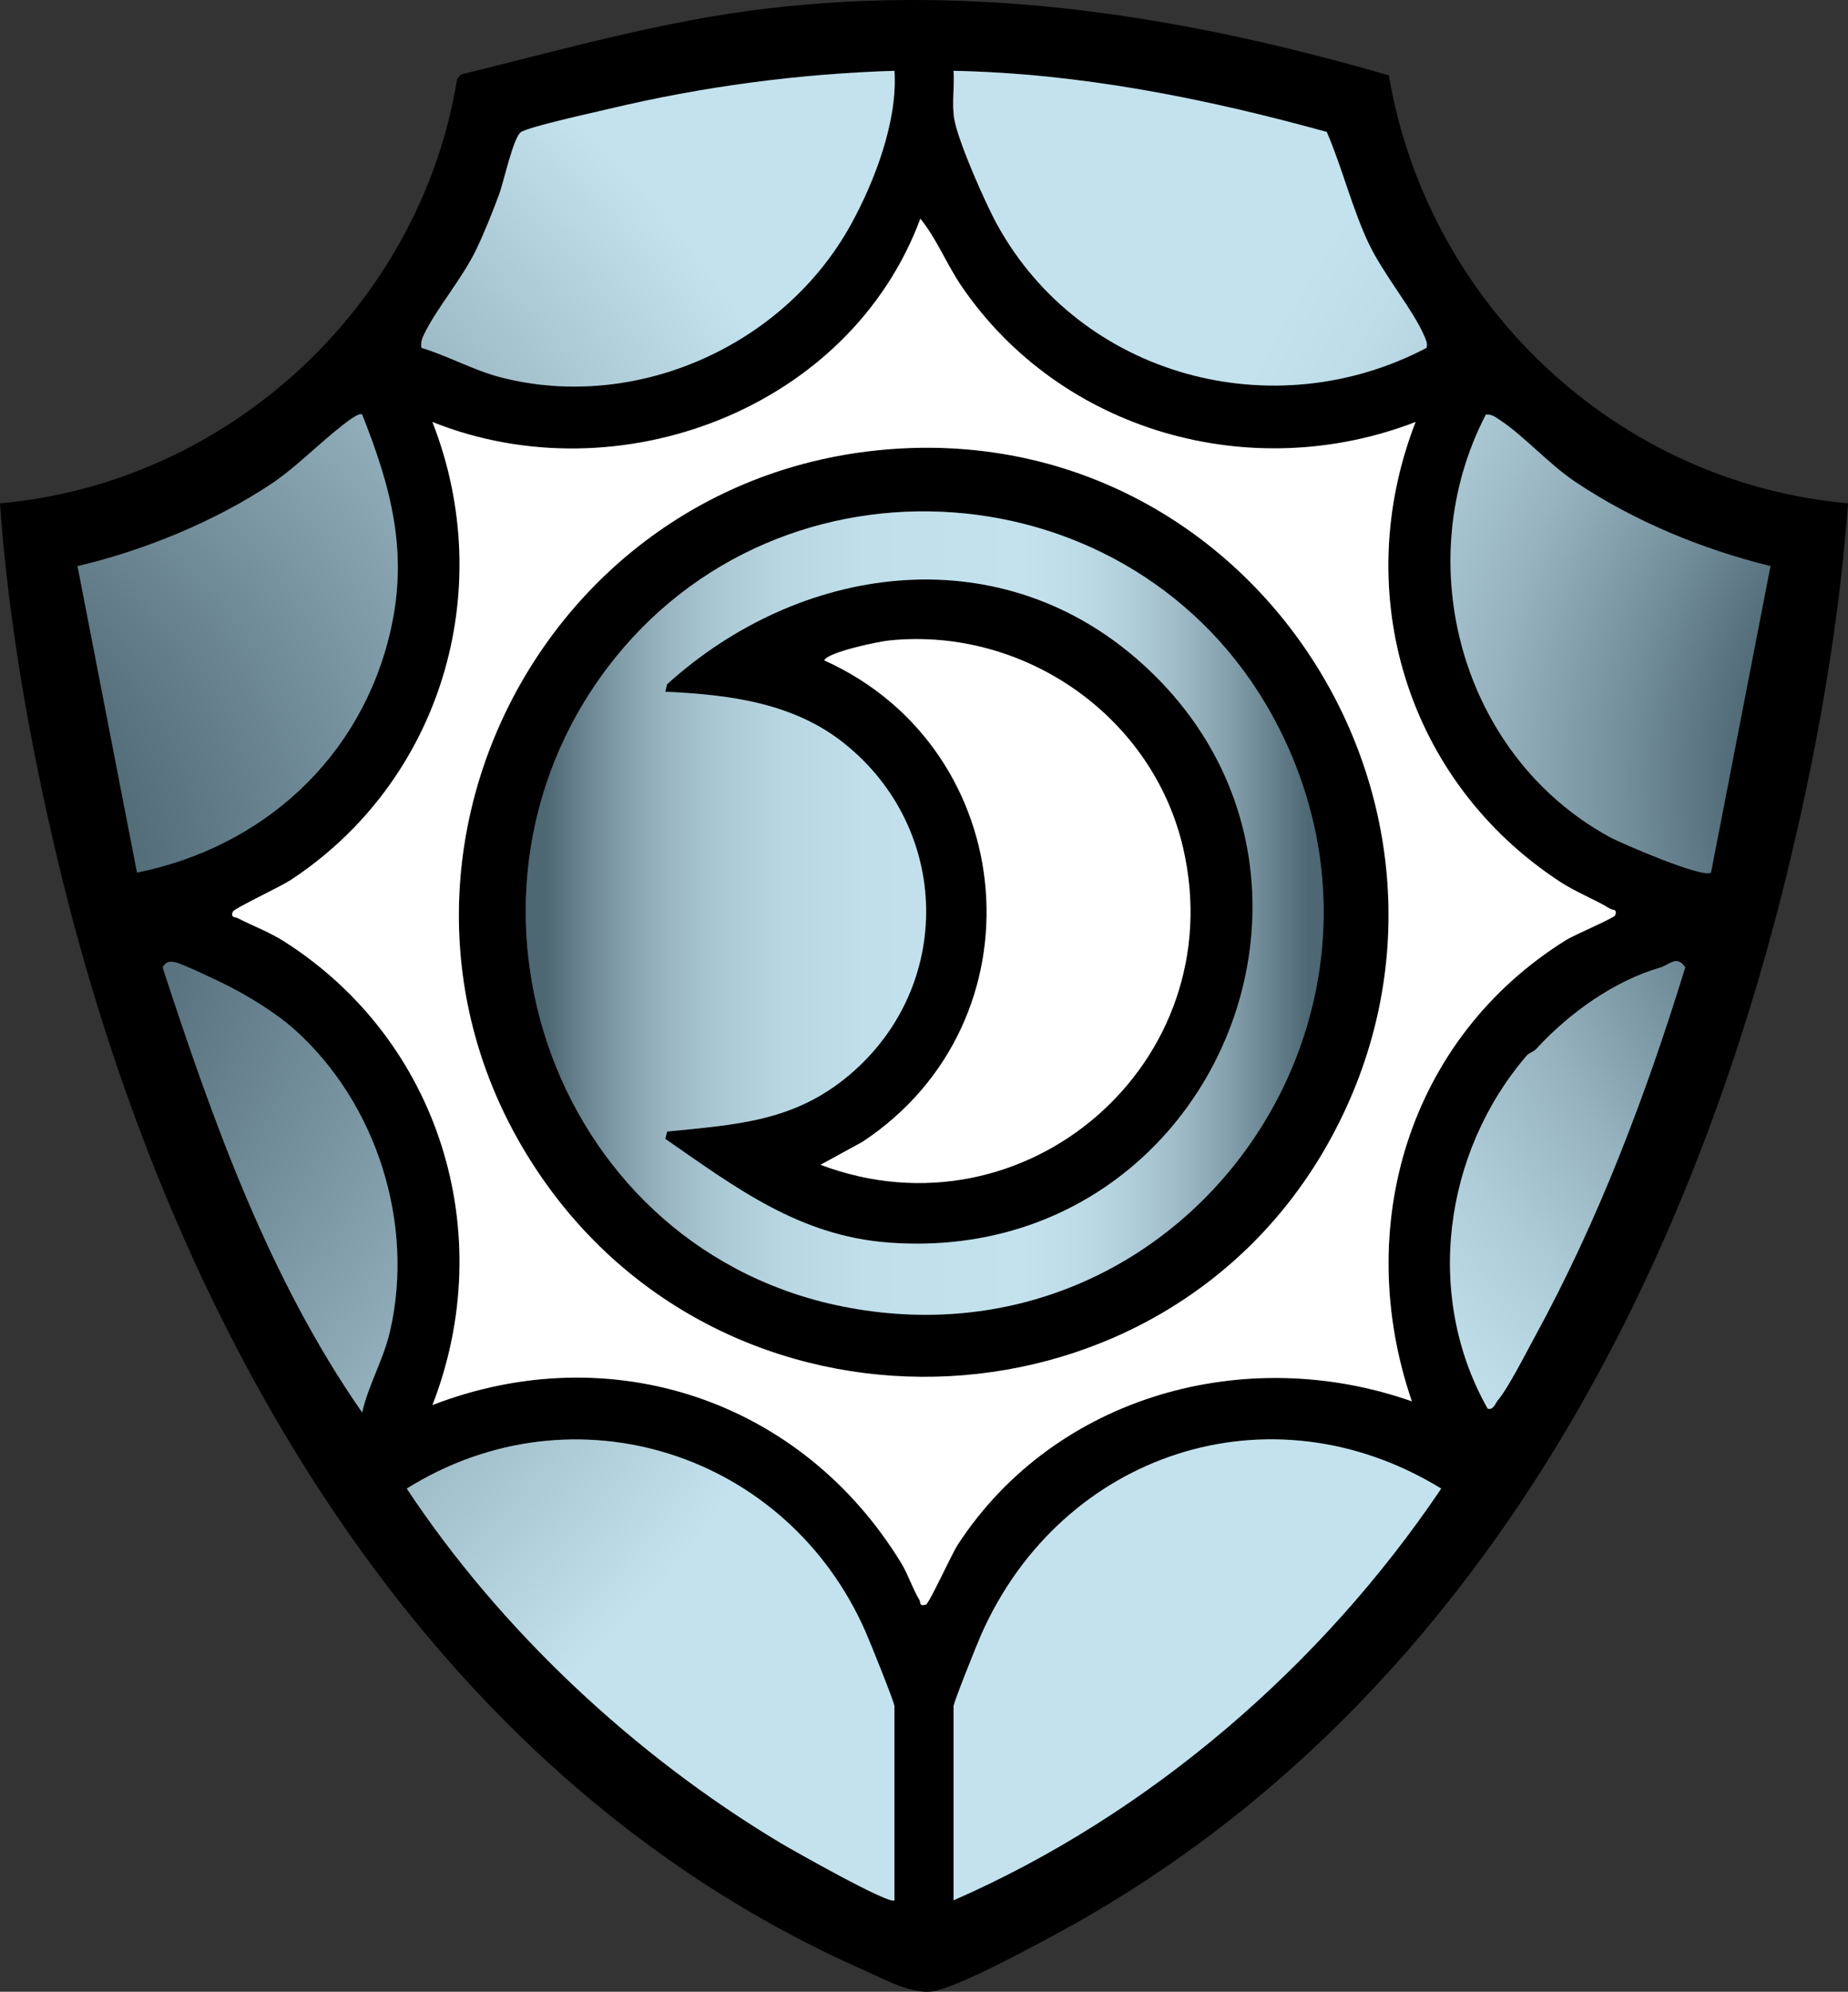 <?xml version="1.0" encoding="UTF-8"?><svg id="Layer_2" xmlns="http://www.w3.org/2000/svg" width="499.979" height="538.917" xmlns:xlink="http://www.w3.org/1999/xlink" viewBox="0 0 499.979 538.917"><rect x="0" y="0" width="499.979" height="538.917" fill="#333333" stroke="none"/><defs><style>.cls-1{fill:#fff;}.cls-2{fill:url(#radial-gradient);}.cls-3{fill:url(#radial-gradient-2);}.cls-4{fill:url(#linear-gradient);}</style><radialGradient id="radial-gradient" cx="567.105" cy="211.331" fx="567.105" fy="211.331" r="411.702" gradientUnits="userSpaceOnUse"><stop offset=".228" stop-color="#4d6773"/><stop offset=".311" stop-color="#738f9b"/><stop offset=".4" stop-color="#96b3bf"/><stop offset=".483" stop-color="#aeccd8"/><stop offset=".557" stop-color="#bddce8"/><stop offset=".617" stop-color="#c3e2ee"/></radialGradient><radialGradient id="radial-gradient-2" cx="-39.8" cy="242.708" fx="-39.8" fy="242.708" r="332.244" gradientUnits="userSpaceOnUse"><stop offset=".2" stop-color="#4d6773"/><stop offset=".563" stop-color="#8facb8"/><stop offset=".864" stop-color="#c3e2ee"/></radialGradient><linearGradient id="linear-gradient" x1="142.235" y1="247.054" x2="374.946" y2="247.054" gradientUnits="userSpaceOnUse"><stop offset=".024" stop-color="#4d6773"/><stop offset=".06" stop-color="#66818d"/><stop offset=".111" stop-color="#829eaa"/><stop offset=".167" stop-color="#9ab7c3"/><stop offset=".23" stop-color="#accad6"/><stop offset=".303" stop-color="#b9d7e3"/><stop offset=".396" stop-color="#c0dfeb"/><stop offset=".576" stop-color="#c3e2ee"/><stop offset=".634" stop-color="#bedde9"/><stop offset=".695" stop-color="#b3d1dd"/><stop offset=".757" stop-color="#9fbcc8"/><stop offset=".819" stop-color="#839fab"/><stop offset=".882" stop-color="#5f7a86"/><stop offset=".91" stop-color="#4d6773"/></linearGradient></defs><g id="Layer_1-2"><path d="M375.757,20.393c10.436,61.766,61.487,110.22,124.222,115.786-2.464,33.688-8.597,67.973-16.671,100.808-28.737,116.87-89.291,228.108-198.297,286.703-7.357,3.955-24.674,13.313-32.011,14.992-5.77,1.321-13.835-3.205-19.37-5.654C113.065,479.67,45.085,356.284,15.67,232.986c-7.535-31.585-13.382-64.445-15.67-96.808,61.867-5.424,113.754-53.548,123.663-114.79l1.06-1.232c27.427-6.724,54.713-14.562,82.89-17.866,57.692-6.765,112.904,2.101,168.145,18.102ZM241.995,19.162c-25.975.801-51.961,4.266-77.214,10.296-4.461,1.065-21.055,4.681-23.758,6.242-2.114,1.221-4.683,13.415-6.015,16.985-1.779,4.766-3.965,10.283-6.16,14.84-3.807,7.906-10.781,15.976-14.098,22.901-.568,1.185-1.003,2.356-.722,3.695,7.285,2.204,14.112,6.093,21.515,7.992,36.516,9.366,76.501-8.48,94.617-41.274,6.495-11.758,12.749-28.219,11.834-41.677ZM385.947,94.119c.329-1.077-.082-1.948-.483-2.919-2.985-7.234-11.355-17.093-15.333-25.675-4.478-9.661-6.981-20.066-11.174-29.826-32.936-9.094-66.645-15.84-100.974-16.537.314,4.29-.551,9.068.238,13.272,1.159,6.178,8.34,22.508,11.596,28.404,22.725,41.162,74.8,55.021,116.129,33.281ZM382.989,114.177c-44.421,17.176-95.907,2.711-122.814-36.695-4.062-5.949-6.733-12.857-11.174-18.314-19.086,51.473-81.573,75.204-132.01,55.009,17.842,45.484,2.403,97.226-38.472,124.018-2.569,1.684-15.24,7.648-15.534,8.482-.6,1.704.56,1.353,1.28,1.722,4.153,2.131,8.546,3.732,12.648,6.345,42.025,26.774,58.155,78.946,40.088,125.422,48.396-18.681,99.91-1.274,126.795,42.695,1.903,3.112,3.121,7.041,4.955,10.018.434.704-.213,1.773,1.73,1.294.898-.222,6.922-13.594,8.702-16.315,26.377-40.34,77.907-54.507,122.804-38.696-16.16-47.144-.935-98.217,41.697-124.803,2.338-1.458,13.076-5.996,13.314-6.702.604-1.787-.675-1.35-1.294-1.73-4.212-2.585-9.237-4.471-13.627-7.344-41.421-27.106-57.062-78.135-39.085-124.406ZM97.981,112.167c-.797-.731-4.535,2.302-5.467,3.025-6.259,4.859-12.587,11.393-19.208,15.794-15.365,10.212-34.439,17.994-52.324,22.193l16.089,82.909c34.153-6.886,60.841-31.177,68.64-65.698,4.78-21.159.041-38.652-7.731-58.223ZM478.996,153.179c-18.521-4.574-36.864-12.139-52.75-22.768-7.127-4.768-13.956-12.46-20.323-16.675-1.205-.798-2.348-1.71-3.917-1.566-20.899,40.267-6.614,92.278,33.286,114.194,3.517,1.932,25.628,11.396,27.619,9.719l16.084-82.904ZM79.636,278.521c-5.025-4.496-12.421-9.001-18.46-12.04-2.324-1.169-12.196-5.882-13.905-6.143-1.788-.273-2.194-.078-3.286,1.352,13.65,41.766,28.779,84.24,53.995,120.478,1.668-7.459,5.75-14.205,7.537-21.972,6.712-29.164-3.622-61.76-25.881-81.674ZM415.637,283.819c-.656.717-1.903.998-2.619,1.833-22.49,26.224-27.732,65.092-10.515,95.511,1.583.386,2.003-1.411,2.718-2.263,2.913-3.469,7.504-12.608,9.94-17.06,17.325-31.662,30.18-65.638,40.781-100.101-2.236-3.443-4.31-.66-6.697.031-12.274,3.556-24.466,12.058-33.608,22.049ZM241.989,514.167v-52.5c0-1.082-6.725-17.69-7.819-20.181-21.234-48.364-78.888-67.007-124.117-38.72,25.379,38.332,61.543,72.149,101.013,95.824,3.039,1.823,29.722,16.943,30.923,15.577ZM257.989,514.167c53.03-23.206,99.669-63.483,131.934-111.402-46.332-28.402-102.652-9.633-124.419,39.417-1.048,2.362-7.515,18.441-7.515,19.485v52.5ZM241.786,121.464c98.754-6.852,165.656,99.361,118.375,186.375-44.046,81.061-159.955,87.073-212.987,11.644-56.524-80.396-2.89-191.254,94.612-198.019ZM164.408,180.584c-48.188,63.649-13.973,158.728,65.4,173.264,91.191,16.701,158.666-79.888,114.353-160.353-37.195-67.54-133.177-74.433-179.753-12.912ZM179.997,308.148l.496-1.984c18.817-1.916,34.449-2.639,49.508-15.484,28.101-23.97,27.223-66.432-1.534-89.491-13.821-11.082-31.258-13.24-48.473-14.027l.474-2.016c35.807-32.432,88.726-40.055,126.994-6.952,65.72,56.849,21.079,164.581-67.012,158.012-24.277-1.81-41.372-14.851-60.453-28.058ZM221.997,315.155c55.334,20.914,111.429-27.684,98.121-85.616-8.202-35.704-43.035-59.955-79.507-56.25-2.963.301-16.557,3.13-17.617,5.383,53.373,24.041,59.679,97.707,10.305,130.305l-11.302,6.178Z"/><path class="cls-1" d="M382.989,114.177c-17.977,46.271-2.336,97.3,39.085,124.406,4.39,2.873,9.415,4.759,13.627,7.344.619.38,1.898-.057,1.294,1.73-.239.706-10.977,5.245-13.314,6.702-42.632,26.586-57.857,77.659-41.697,124.803-44.897-15.81-96.427-1.644-122.804,38.696-1.779,2.721-7.804,16.094-8.702,16.315-1.943.479-1.296-.59-1.73-1.294-1.834-2.976-3.052-6.906-4.955-10.018-26.886-43.969-78.4-61.376-126.795-42.695,18.068-46.475,1.938-98.647-40.088-125.422-4.103-2.614-8.495-4.215-12.648-6.345-.72-.369-1.88-.017-1.28-1.722.294-.835,12.966-6.799,15.534-8.482,40.875-26.792,56.314-78.535,38.472-124.018,50.437,20.195,112.924-3.536,132.01-55.009,4.442,5.457,7.112,12.365,11.174,18.314,26.908,39.406,78.393,53.871,122.814,36.695ZM241.786,121.464c-97.501,6.765-151.135,117.623-94.612,198.019,53.031,75.429,168.94,69.417,212.987-11.644,47.281-87.014-19.621-193.227-118.375-186.375ZM320.118,229.539c-8.202-35.704-43.035-59.955-79.507-56.25-2.963.301-16.557,3.13-17.617,5.383,53.373,24.041,59.679,97.707,10.305,130.305l-11.302,6.178c55.334,20.914,111.429-27.684,98.121-85.616Z"/><path class="cls-2" d="M389.923,402.765c-46.332-28.402-102.652-9.633-124.419,39.417-1.048,2.362-7.515,18.441-7.515,19.485v52.5c53.03-23.206,99.669-63.483,131.934-111.402ZM385.464,91.2c-2.985-7.234-11.355-17.093-15.333-25.675-4.478-9.661-6.981-20.066-11.174-29.826-32.936-9.094-66.645-15.84-100.974-16.537.314,4.29-.551,9.068.238,13.272,1.159,6.178,8.34,22.508,11.596,28.404,22.725,41.162,74.8,55.021,116.129,33.281.329-1.077-.082-1.948-.483-2.919ZM426.246,130.41c-7.127-4.768-13.956-12.46-20.323-16.675-1.205-.798-2.348-1.71-3.917-1.566-20.899,40.267-6.614,92.278,33.286,114.194,3.517,1.932,25.628,11.396,27.619,9.719l16.084-82.904c-18.521-4.574-36.864-12.139-52.75-22.768ZM413.019,285.652c-22.49,26.224-27.732,65.092-10.515,95.511,1.583.386,2.003-1.411,2.718-2.263,2.913-3.469,7.504-12.608,9.94-17.06,17.325-31.662,30.18-65.638,40.781-100.101-2.236-3.443-4.31-.66-6.697.031-12.274,3.556-24.466,12.058-33.608,22.049-.656.717-1.903.998-2.619,1.833Z"/><path class="cls-3" d="M241.989,514.167c-1.201,1.365-27.884-13.754-30.923-15.577-39.469-23.675-75.633-57.491-101.013-95.824,45.229-28.287,102.883-9.644,124.117,38.72,1.094,2.491,7.819,19.099,7.819,20.181v52.5ZM164.781,29.459c-4.461,1.065-21.055,4.681-23.758,6.242-2.114,1.221-4.683,13.415-6.015,16.985-1.779,4.766-3.965,10.283-6.16,14.84-3.807,7.906-10.781,15.976-14.098,22.901-.568,1.185-1.003,2.356-.722,3.695,7.285,2.204,14.112,6.093,21.515,7.992,36.516,9.366,76.501-8.48,94.617-41.274,6.495-11.758,12.749-28.219,11.834-41.677-25.975.801-51.961,4.266-77.214,10.296ZM92.514,115.192c-6.259,4.859-12.587,11.393-19.208,15.794-15.365,10.212-34.439,17.994-52.324,22.193l16.089,82.909c34.153-6.886,60.841-31.177,68.64-65.698,4.78-21.159.041-38.652-7.731-58.223-.797-.731-4.535,2.302-5.467,3.025ZM61.176,266.481c-2.324-1.169-12.196-5.882-13.905-6.143-1.788-.273-2.194-.078-3.286,1.352,13.65,41.766,28.779,84.24,53.995,120.478,1.668-7.459,5.75-14.205,7.537-21.972,6.712-29.164-3.622-61.76-25.881-81.674-5.025-4.496-12.421-9.001-18.46-12.04Z"/><path class="cls-4" d="M344.161,193.496c-37.195-67.54-133.177-74.433-179.753-12.912-48.188,63.649-13.973,158.728,65.4,173.264,91.191,16.701,158.666-79.888,114.353-160.353ZM240.451,336.206c-24.277-1.81-41.372-14.851-60.453-28.058l.496-1.984c18.817-1.916,34.449-2.639,49.508-15.484,28.101-23.97,27.223-66.432-1.534-89.491-13.821-11.082-31.258-13.24-48.473-14.027l.474-2.016c35.807-32.432,88.726-40.055,126.994-6.952,65.72,56.849,21.079,164.581-67.012,158.012Z"/></g></svg>